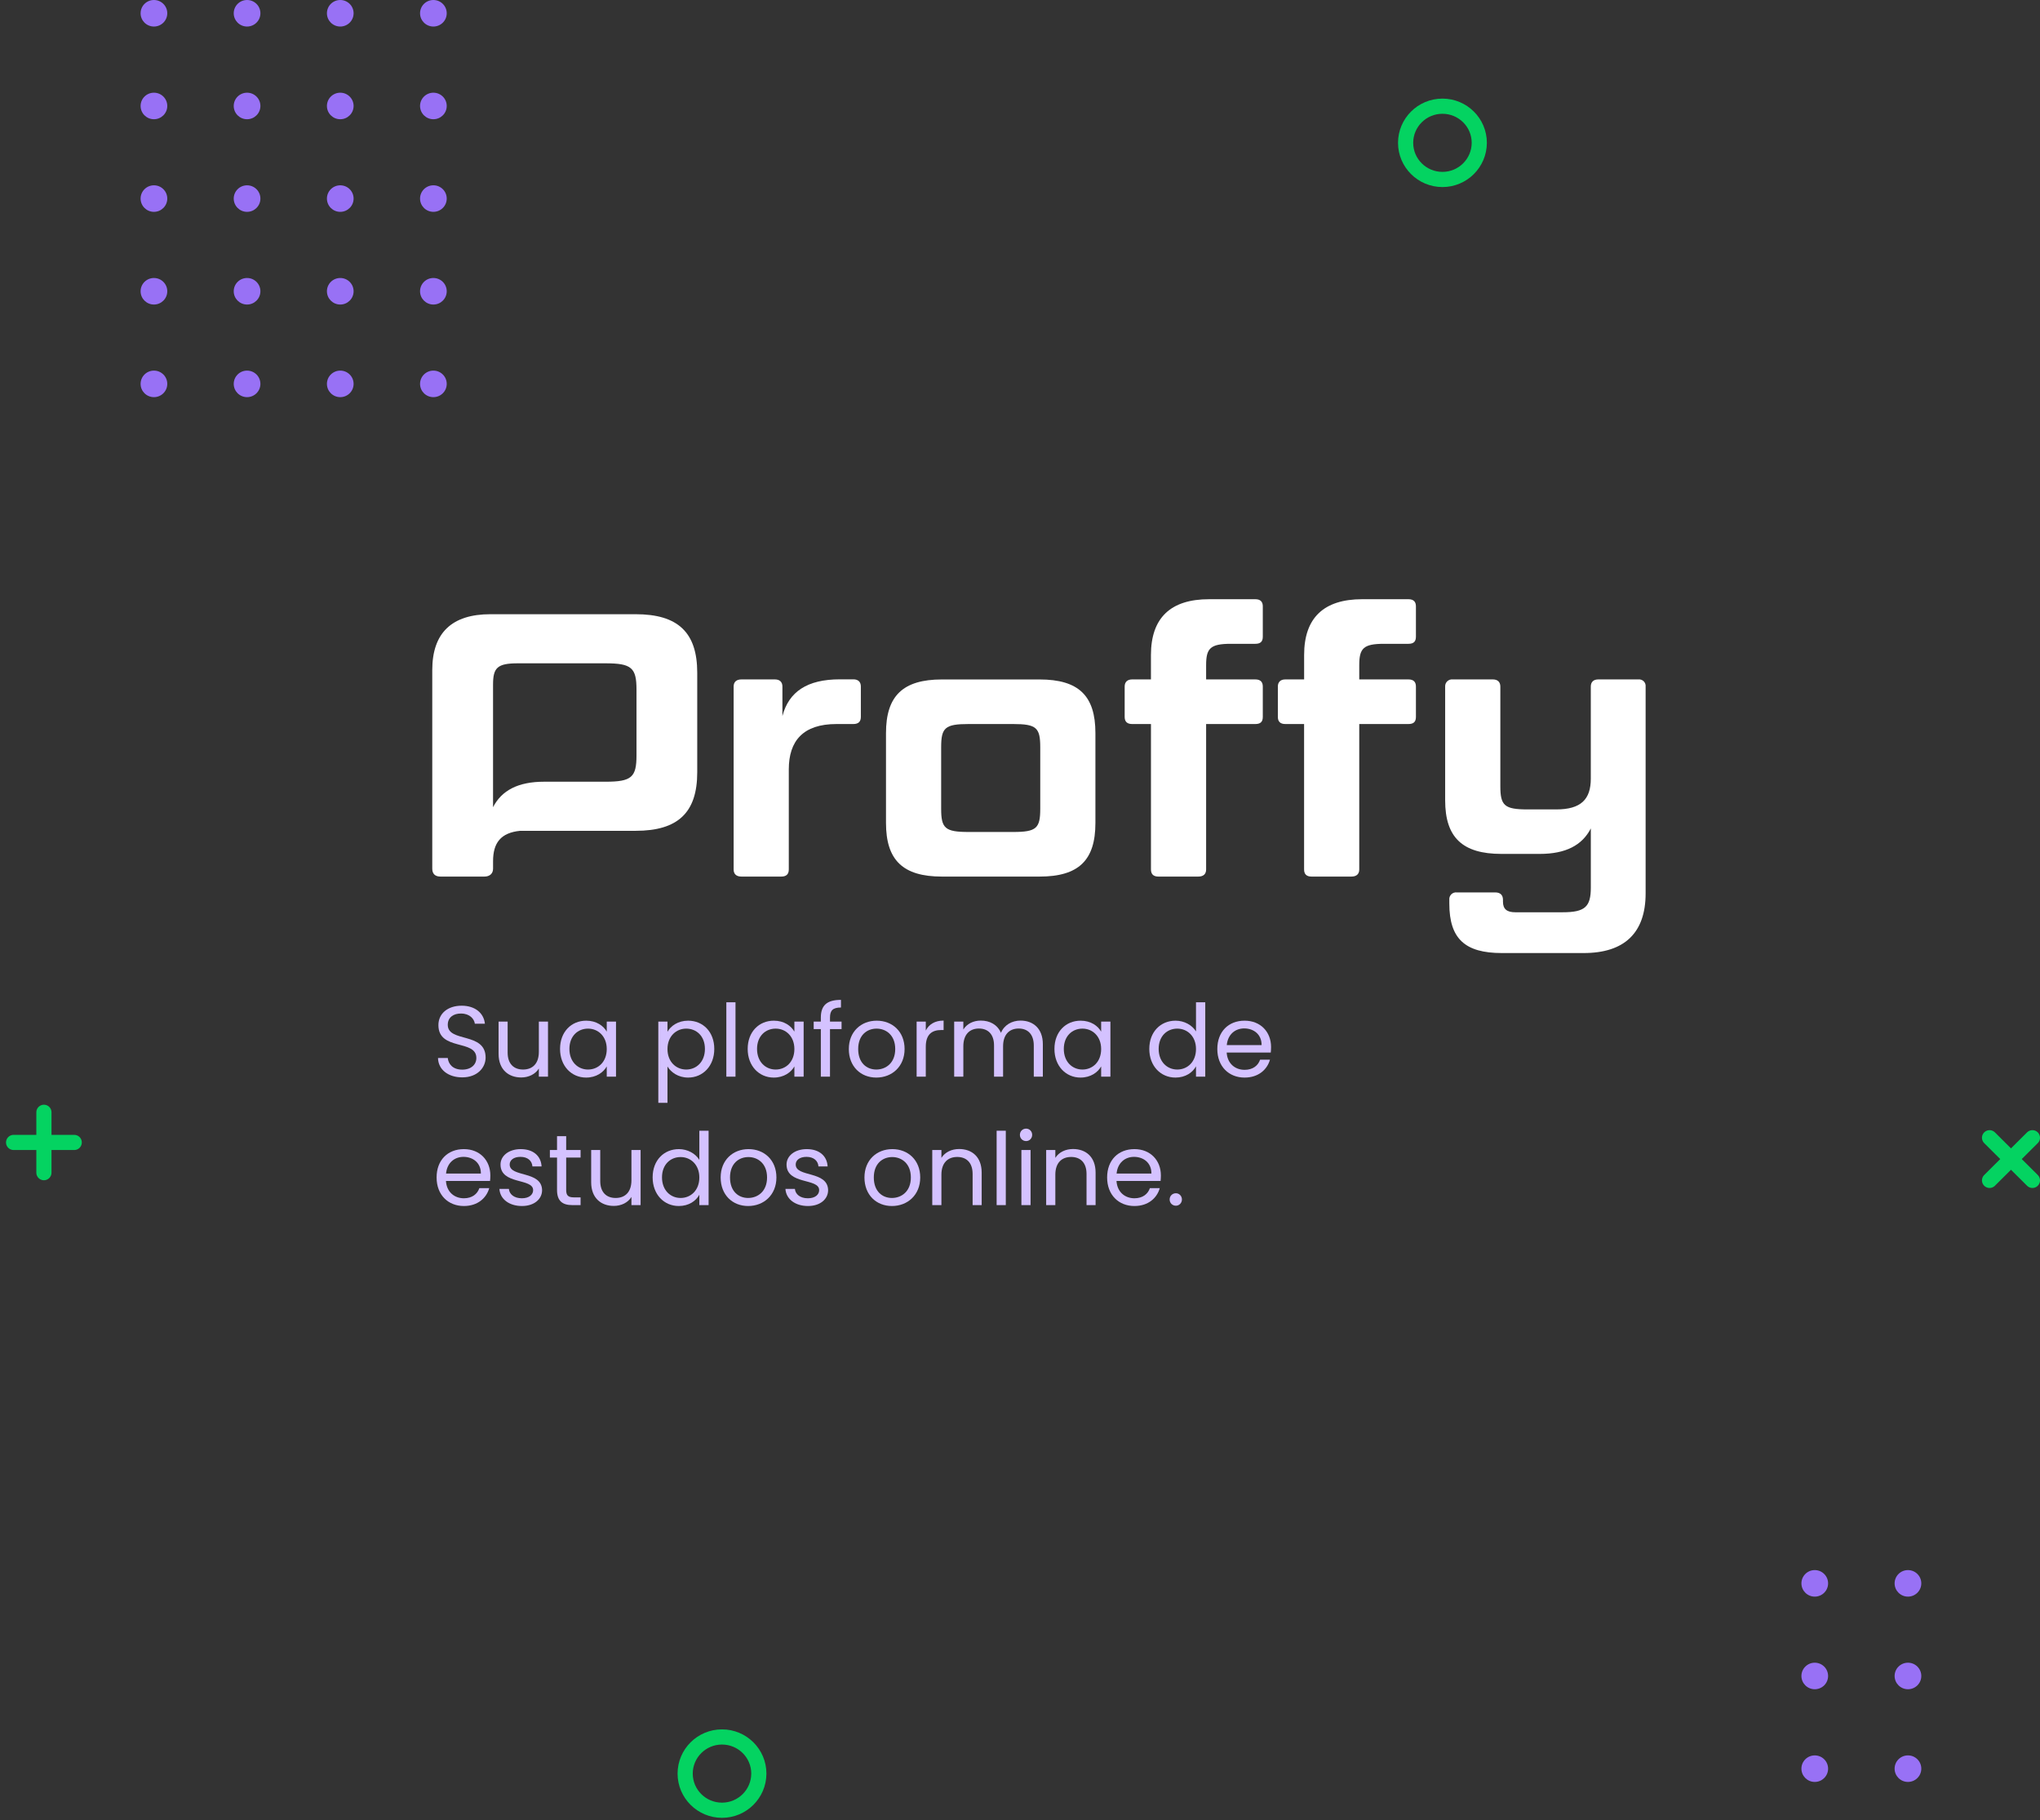 <svg width="269" height="240" viewBox="0 0 269 240" fill="none" xmlns="http://www.w3.org/2000/svg">
<rect x="0" y="0" width="269" height="240" fill="#333333" stroke="none"/>
<path d="M268 150L262.348 155.621" stroke="#04D361" stroke-width="2" stroke-miterlimit="10" stroke-linecap="round" stroke-linejoin="round"/>
<path d="M268 155.621L262.348 150" stroke="#04D361" stroke-width="2" stroke-miterlimit="10" stroke-linecap="round" stroke-linejoin="round"/>
<path d="M9.787 150.619L1.794 150.619" stroke="#04D361" stroke-width="2" stroke-miterlimit="10" stroke-linecap="round" stroke-linejoin="round"/>
<path d="M5.791 154.603L5.791 146.645" stroke="#04D361" stroke-width="2" stroke-miterlimit="10" stroke-linecap="round" stroke-linejoin="round"/>
<path d="M190.205 23.661C187.529 23.661 185.348 21.502 185.348 18.831C185.348 16.169 187.519 14 190.205 14C192.882 14 195.063 16.159 195.063 18.831C195.054 21.502 192.882 23.661 190.205 23.661Z" stroke="#04D361" stroke-width="2" stroke-miterlimit="10" stroke-linecap="round" stroke-linejoin="round"/>
<path d="M95.205 238.661C92.528 238.661 90.348 236.502 90.348 233.831C90.348 231.169 92.519 229 95.205 229C97.882 229 100.063 231.159 100.063 233.831C100.054 236.502 97.882 238.661 95.205 238.661Z" stroke="#04D361" stroke-width="2" stroke-miterlimit="10" stroke-linecap="round" stroke-linejoin="round"/>
<path d="M55.389 1.75C55.389 2.716 56.176 3.499 57.148 3.499C58.12 3.499 58.907 2.716 58.907 1.75C58.907 0.784 58.12 0 57.148 0C56.176 0 55.389 0.784 55.389 1.75Z" fill="#9871F5"/>
<path d="M55.389 13.97C55.389 14.937 56.176 15.72 57.148 15.72C58.12 15.72 58.907 14.937 58.907 13.97C58.907 13.004 58.12 12.221 57.148 12.221C56.176 12.221 55.389 13.004 55.389 13.97Z" fill="#9871F5"/>
<path d="M55.389 26.18C55.389 27.146 56.176 27.929 57.148 27.929C58.12 27.929 58.907 27.146 58.907 26.18C58.907 25.214 58.12 24.43 57.148 24.43C56.176 24.43 55.389 25.214 55.389 26.18Z" fill="#9871F5"/>
<path d="M55.389 38.4C55.389 39.366 56.176 40.15 57.148 40.15C58.12 40.15 58.907 39.366 58.907 38.4C58.907 37.434 58.12 36.651 57.148 36.651C56.176 36.651 55.389 37.434 55.389 38.4Z" fill="#9871F5"/>
<path d="M55.389 50.611C55.389 51.577 56.176 52.36 57.148 52.36C58.12 52.36 58.907 51.577 58.907 50.611C58.907 49.645 58.12 48.861 57.148 48.861C56.176 48.861 55.389 49.645 55.389 50.611Z" fill="#9871F5"/>
<path d="M43.109 1.75C43.109 2.716 43.897 3.499 44.868 3.499C45.84 3.499 46.627 2.716 46.627 1.75C46.627 0.783 45.84 -3.44304e-08 44.868 -7.69023e-08C43.897 -1.19374e-07 43.109 0.783 43.109 1.75Z" fill="#9871F5"/>
<path d="M43.109 13.97C43.109 14.936 43.897 15.72 44.868 15.72C45.84 15.72 46.627 14.936 46.627 13.97C46.627 13.004 45.84 12.221 44.868 12.221C43.897 12.221 43.109 13.004 43.109 13.97Z" fill="#9871F5"/>
<path d="M43.109 26.18C43.109 27.146 43.897 27.93 44.868 27.93C45.84 27.93 46.627 27.146 46.627 26.18C46.627 25.214 45.84 24.431 44.868 24.431C43.897 24.431 43.109 25.214 43.109 26.18Z" fill="#9871F5"/>
<path d="M43.109 38.4C43.109 39.367 43.897 40.15 44.868 40.15C45.84 40.15 46.627 39.367 46.627 38.4C46.627 37.434 45.84 36.651 44.868 36.651C43.897 36.651 43.109 37.434 43.109 38.4Z" fill="#9871F5"/>
<path d="M43.109 50.611C43.109 51.577 43.897 52.36 44.868 52.36C45.84 52.36 46.627 51.577 46.627 50.611C46.627 49.645 45.84 48.861 44.868 48.861C43.897 48.861 43.109 49.645 43.109 50.611Z" fill="#9871F5"/>
<path d="M30.82 1.75C30.82 2.716 31.607 3.499 32.579 3.499C33.55 3.499 34.338 2.716 34.338 1.75C34.338 0.783 33.55 -3.44305e-08 32.579 -7.69024e-08C31.607 -1.19374e-07 30.82 0.783 30.82 1.75Z" fill="#9871F5"/>
<path d="M30.82 13.97C30.82 14.936 31.607 15.72 32.579 15.72C33.55 15.72 34.338 14.936 34.338 13.97C34.338 13.004 33.55 12.221 32.579 12.221C31.607 12.221 30.82 13.004 30.82 13.97Z" fill="#9871F5"/>
<path d="M30.82 26.18C30.82 27.146 31.607 27.93 32.579 27.93C33.55 27.93 34.338 27.146 34.338 26.18C34.338 25.214 33.55 24.431 32.579 24.431C31.607 24.431 30.82 25.214 30.82 26.18Z" fill="#9871F5"/>
<path d="M30.82 38.4C30.82 39.367 31.607 40.15 32.579 40.15C33.55 40.15 34.338 39.367 34.338 38.4C34.338 37.434 33.55 36.651 32.579 36.651C31.607 36.651 30.82 37.434 30.82 38.4Z" fill="#9871F5"/>
<path d="M30.82 50.611C30.82 51.577 31.607 52.36 32.579 52.36C33.55 52.36 34.338 51.577 34.338 50.611C34.338 49.645 33.55 48.861 32.579 48.861C31.607 48.861 30.82 49.645 30.82 50.611Z" fill="#9871F5"/>
<path d="M18.54 1.75C18.54 2.716 19.327 3.499 20.299 3.499C21.271 3.499 22.058 2.716 22.058 1.75C22.058 0.783 21.271 -3.44305e-08 20.299 -7.69025e-08C19.327 -1.19374e-07 18.54 0.783 18.54 1.75Z" fill="#9871F5"/>
<path d="M18.54 13.97C18.54 14.936 19.327 15.72 20.299 15.72C21.271 15.72 22.058 14.936 22.058 13.97C22.058 13.004 21.271 12.221 20.299 12.221C19.328 12.221 18.54 13.004 18.54 13.97Z" fill="#9871F5"/>
<path d="M18.54 26.18C18.54 27.146 19.327 27.93 20.299 27.93C21.271 27.93 22.058 27.146 22.058 26.18C22.058 25.214 21.271 24.431 20.299 24.431C19.328 24.431 18.54 25.214 18.54 26.18Z" fill="#9871F5"/>
<path d="M18.54 38.4C18.54 39.367 19.327 40.15 20.299 40.15C21.271 40.15 22.058 39.367 22.058 38.4C22.058 37.434 21.271 36.651 20.299 36.651C19.328 36.651 18.54 37.434 18.54 38.4Z" fill="#9871F5"/>
<path d="M18.54 50.611C18.54 51.577 19.328 52.36 20.299 52.36C21.271 52.36 22.058 51.577 22.058 50.611C22.058 49.645 21.271 48.861 20.299 48.861C19.328 48.861 18.54 49.645 18.54 50.611Z" fill="#9871F5"/>
<path d="M249.829 208.75C249.829 209.716 250.617 210.499 251.588 210.499C252.56 210.499 253.348 209.716 253.348 208.75C253.348 207.783 252.56 207 251.588 207C250.617 207 249.829 207.783 249.829 208.75Z" fill="#9871F5"/>
<path d="M249.829 220.96C249.829 221.926 250.617 222.709 251.588 222.709C252.56 222.709 253.348 221.926 253.348 220.96C253.348 219.994 252.56 219.21 251.588 219.21C250.617 219.21 249.829 219.994 249.829 220.96Z" fill="#9871F5"/>
<path d="M249.829 233.18C249.829 234.146 250.617 234.929 251.588 234.929C252.56 234.929 253.348 234.146 253.348 233.18C253.348 232.213 252.56 231.43 251.588 231.43C250.617 231.43 249.829 232.213 249.829 233.18Z" fill="#9871F5"/>
<path d="M237.54 208.75C237.54 209.716 238.328 210.499 239.299 210.499C240.271 210.499 241.058 209.716 241.058 208.75C241.058 207.783 240.271 207 239.299 207C238.328 207 237.54 207.783 237.54 208.75Z" fill="#9871F5"/>
<path d="M237.54 220.96C237.54 221.926 238.327 222.709 239.299 222.709C240.271 222.709 241.058 221.926 241.058 220.96C241.058 219.994 240.271 219.21 239.299 219.21C238.327 219.21 237.54 219.994 237.54 220.96Z" fill="#9871F5"/>
<path d="M237.54 233.18C237.54 234.146 238.327 234.93 239.299 234.93C240.271 234.93 241.058 234.146 241.058 233.18C241.058 232.214 240.271 231.431 239.299 231.431C238.327 231.431 237.54 232.214 237.54 233.18Z" fill="#9871F5"/>
<g clip-path="url(#clip0_31952_957)">
<path d="M83.823 80.978H64.669C59.572 80.978 57 83.448 57 88.341V114.531C57 115.173 57.345 115.568 58.088 115.568H63.878C64.571 115.568 65.017 115.173 65.017 114.531V113.537C65.017 111.111 66.041 109.789 68.586 109.534H83.823C89.414 109.534 91.939 107.114 91.939 101.826V88.686C91.939 83.398 89.414 80.978 83.823 80.978ZM83.93 99.602C83.93 102.47 83.279 103.061 79.862 103.061H71.747C68.333 103.061 66.153 104.198 65.014 106.422V90.269C65.014 88.045 65.559 87.451 68.28 87.451H79.862C83.279 87.451 83.93 88.045 83.93 90.91V99.602Z" fill="white"/>
<path d="M110.299 95.456C105.895 95.456 104.013 97.68 104.013 101.436V114.629C104.013 115.223 103.715 115.568 103.022 115.568H97.777C97.084 115.568 96.739 115.223 96.739 114.629V90.515C96.739 89.921 97.084 89.574 97.777 89.574H102.181C102.826 89.574 103.171 89.921 103.171 90.515V94.406C104.013 91.196 106.439 89.563 110.745 89.563H112.527C113.169 89.563 113.514 89.91 113.514 90.504V94.518C113.514 95.159 113.169 95.456 112.527 95.456H110.299Z" fill="white"/>
<path d="M144.444 108.501C144.444 113.394 142.268 115.568 137.072 115.568H124.205C119.057 115.568 116.83 113.394 116.83 108.501V96.647C116.83 91.756 119.057 89.579 124.205 89.579H137.072C142.268 89.579 144.444 91.756 144.444 96.647V108.501ZM137.17 98.52C137.17 95.949 136.677 95.456 133.608 95.456H127.717C124.6 95.456 124.104 95.949 124.104 98.52V106.624C124.104 109.192 124.6 109.688 127.717 109.688H133.608C136.677 109.688 137.17 109.192 137.17 106.624V98.52Z" fill="white"/>
<path d="M151.769 95.456H149.292C148.647 95.456 148.302 95.159 148.302 94.518V90.515C148.302 89.921 148.647 89.574 149.292 89.574H151.766V86.364C151.769 81.471 154.341 79 159.438 79H165.526C166.218 79 166.516 79.347 166.516 79.938V83.941C166.516 84.585 166.218 84.879 165.526 84.879H162.311C159.587 84.879 159.043 85.473 159.043 87.697V89.574H165.526C166.218 89.574 166.516 89.921 166.516 90.515V94.518C166.516 95.159 166.218 95.456 165.526 95.456H159.043V114.629C159.043 115.223 158.698 115.568 158.005 115.568H152.759C152.066 115.568 151.769 115.223 151.769 114.629V95.456Z" fill="white"/>
<path d="M171.961 95.456H169.489C168.847 95.456 168.502 95.159 168.502 94.518V90.515C168.502 89.921 168.847 89.574 169.489 89.574H171.966V86.364C171.961 81.471 174.539 79 179.63 79H185.718C186.41 79 186.708 79.347 186.708 79.938V83.941C186.708 84.585 186.41 84.879 185.718 84.879H182.5C179.779 84.879 179.235 85.473 179.235 87.697V89.574H185.718C186.41 89.574 186.708 89.921 186.708 90.515V94.518C186.708 95.159 186.41 95.456 185.718 95.456H179.235V114.629C179.235 115.223 178.887 115.568 178.194 115.568H172.948C172.255 115.568 171.961 115.223 171.961 114.629V95.456Z" fill="white"/>
<path d="M208.827 125.649H198.038C193.191 125.649 191.112 123.772 191.112 119.125V118.632C191.098 118.499 191.113 118.365 191.158 118.239C191.203 118.114 191.275 118 191.37 117.906C191.465 117.812 191.58 117.74 191.706 117.697C191.832 117.653 191.967 117.639 192.099 117.654H197.149C197.842 117.654 198.187 118.002 198.187 118.643V118.89C198.187 119.878 198.734 120.273 199.822 120.273H206.058C209.026 120.273 209.77 119.534 209.77 117.013V109.218C208.631 111.442 206.454 112.579 203.037 112.579H197.988C192.84 112.579 190.562 110.405 190.562 105.512V90.515C190.555 90.386 190.577 90.256 190.625 90.136C190.673 90.015 190.747 89.907 190.841 89.817C190.935 89.728 191.047 89.66 191.17 89.618C191.293 89.576 191.423 89.561 191.552 89.574H196.849C197.491 89.574 197.839 89.921 197.839 90.515V103.649C197.839 106.218 198.383 106.713 201.452 106.713H205.214C208.479 106.713 209.767 105.377 209.767 102.66V90.515C209.767 89.921 210.112 89.574 210.757 89.574H216.056C216.183 89.562 216.311 89.578 216.43 89.621C216.55 89.664 216.659 89.733 216.749 89.823C216.839 89.913 216.907 90.022 216.95 90.141C216.993 90.261 217.008 90.389 216.996 90.515V117.792C216.993 122.976 214.221 125.649 208.827 125.649Z" fill="white"/>
</g>
<path d="M64.034 139.43C64.034 136.011 59.044 137.495 59.044 135.109C59.044 134.115 59.827 133.599 60.822 133.625C61.95 133.638 62.534 134.341 62.614 134.964H63.941C63.795 133.559 62.641 132.591 60.875 132.591C59.044 132.591 57.81 133.625 57.81 135.149C57.81 138.581 62.813 136.991 62.813 139.483C62.813 140.357 62.123 141.02 60.955 141.02C59.668 141.02 59.123 140.251 59.044 139.483H57.757C57.783 141.007 59.097 142.04 60.955 142.04C62.959 142.04 64.034 140.742 64.034 139.43Z" fill="#D4C2FF"/>
<path d="M72.261 134.685H71.054V138.674C71.054 140.238 70.218 141.007 68.97 141.007C67.749 141.007 66.939 140.251 66.939 138.78V134.685H65.745V138.939C65.745 141.02 67.059 142.053 68.731 142.053C69.7 142.053 70.589 141.629 71.054 140.874V141.947H72.261V134.685Z" fill="#D4C2FF"/>
<path d="M73.85 138.29C73.85 140.543 75.349 142.067 77.287 142.067C78.627 142.067 79.57 141.378 80.008 140.596V141.947H81.229V134.685H80.008V136.011C79.583 135.255 78.654 134.566 77.3 134.566C75.349 134.566 73.85 136.024 73.85 138.29ZM80.008 138.303C80.008 140.013 78.866 141.007 77.539 141.007C76.212 141.007 75.084 139.999 75.084 138.29C75.084 136.58 76.212 135.613 77.539 135.613C78.866 135.613 80.008 136.62 80.008 138.303Z" fill="#D4C2FF"/>
<path d="M88.016 136.024V134.685H86.808V145.393H88.016V140.609C88.467 141.351 89.409 142.067 90.736 142.067C92.687 142.067 94.187 140.543 94.187 138.29C94.187 136.024 92.687 134.566 90.736 134.566C89.409 134.566 88.454 135.255 88.016 136.024ZM92.953 138.29C92.953 139.999 91.825 141.007 90.484 141.007C89.17 141.007 88.016 140.013 88.016 138.303C88.016 136.62 89.17 135.613 90.484 135.613C91.825 135.613 92.953 136.58 92.953 138.29Z" fill="#D4C2FF"/>
<path d="M95.777 141.947H96.985V132.141H95.777V141.947Z" fill="#D4C2FF"/>
<path d="M98.592 138.29C98.592 140.543 100.091 142.067 102.029 142.067C103.37 142.067 104.312 141.378 104.75 140.596V141.947H105.971V134.685H104.75V136.011C104.325 135.255 103.396 134.566 102.042 134.566C100.091 134.566 98.592 136.024 98.592 138.29ZM104.75 138.303C104.75 140.013 103.609 141.007 102.281 141.007C100.954 141.007 99.826 139.999 99.826 138.29C99.826 136.58 100.954 135.613 102.281 135.613C103.609 135.613 104.75 136.62 104.75 138.303Z" fill="#D4C2FF"/>
<path d="M108.237 141.947H109.445V135.679H110.971V134.685H109.445V134.168C109.445 133.228 109.804 132.83 110.892 132.83V131.823C109.034 131.823 108.237 132.552 108.237 134.168V134.685H107.295V135.679H108.237V141.947Z" fill="#D4C2FF"/>
<path d="M119.281 138.303C119.281 136.011 117.675 134.566 115.605 134.566C113.548 134.566 111.928 136.011 111.928 138.303C111.928 140.609 113.495 142.067 115.552 142.067C117.622 142.067 119.281 140.609 119.281 138.303ZM113.163 138.303C113.163 136.474 114.317 135.613 115.591 135.613C116.839 135.613 118.047 136.474 118.047 138.303C118.047 140.145 116.812 141.007 115.552 141.007C114.291 141.007 113.163 140.145 113.163 138.303Z" fill="#D4C2FF"/>
<path d="M122.077 137.998C122.077 136.315 122.953 135.799 124.107 135.799H124.426V134.553C123.271 134.553 122.488 135.056 122.077 135.865V134.685H120.869V141.947H122.077V137.998Z" fill="#D4C2FF"/>
<path d="M136.318 141.947H137.513V137.667C137.513 135.586 136.225 134.553 134.566 134.553C133.451 134.553 132.416 135.123 131.991 136.17C131.514 135.083 130.518 134.553 129.324 134.553C128.368 134.553 127.506 134.964 127.028 135.732V134.685H125.82V141.947H127.028V137.945C127.028 136.382 127.864 135.6 129.085 135.6C130.279 135.6 131.076 136.355 131.076 137.839V141.947H132.27V137.945C132.27 136.382 133.106 135.6 134.327 135.6C135.522 135.6 136.318 136.355 136.318 137.839V141.947Z" fill="#D4C2FF"/>
<path d="M139.042 138.29C139.042 140.543 140.542 142.067 142.48 142.067C143.82 142.067 144.763 141.378 145.201 140.596V141.947H146.422V134.685H145.201V136.011C144.776 135.255 143.847 134.566 142.493 134.566C140.542 134.566 139.042 136.024 139.042 138.29ZM145.201 138.303C145.201 140.013 144.059 141.007 142.732 141.007C141.405 141.007 140.277 139.999 140.277 138.29C140.277 136.58 141.405 135.613 142.732 135.613C144.059 135.613 145.201 136.62 145.201 138.303Z" fill="#D4C2FF"/>
<path d="M151.55 138.29C151.55 140.543 153.049 142.067 155 142.067C156.328 142.067 157.27 141.391 157.708 140.583V141.947H158.929V132.141H157.708V135.984C157.203 135.149 156.155 134.566 155.014 134.566C153.049 134.566 151.55 136.024 151.55 138.29ZM157.708 138.303C157.708 140.013 156.566 141.007 155.239 141.007C153.912 141.007 152.784 139.999 152.784 138.29C152.784 136.58 153.912 135.613 155.239 135.613C156.566 135.613 157.708 136.62 157.708 138.303Z" fill="#D4C2FF"/>
<path d="M164.062 135.586C165.31 135.586 166.371 136.368 166.358 137.786H161.766C161.899 136.368 162.881 135.586 164.062 135.586ZM167.46 139.708H166.159C165.894 140.49 165.204 141.046 164.115 141.046C162.881 141.046 161.846 140.238 161.753 138.767H167.566C167.592 138.515 167.606 138.303 167.606 138.038C167.606 136.05 166.225 134.566 164.115 134.566C161.992 134.566 160.519 136.011 160.519 138.303C160.519 140.609 162.045 142.067 164.115 142.067C165.92 142.067 167.088 141.033 167.46 139.708Z" fill="#D4C2FF"/>
<path d="M61.114 152.52C62.362 152.52 63.424 153.302 63.41 154.72H58.818C58.951 153.302 59.933 152.52 61.114 152.52ZM64.512 156.641H63.211C62.946 157.423 62.256 157.98 61.167 157.98C59.933 157.98 58.898 157.171 58.805 155.7H64.618C64.645 155.448 64.658 155.236 64.658 154.971C64.658 152.984 63.278 151.499 61.167 151.499C59.044 151.499 57.571 152.944 57.571 155.236C57.571 157.542 59.097 159 61.167 159C62.972 159 64.14 157.966 64.512 156.641Z" fill="#D4C2FF"/>
<path d="M71.481 156.906C71.428 154.309 67.208 155.25 67.208 153.527C67.208 152.944 67.739 152.52 68.628 152.52C69.597 152.52 70.154 153.05 70.207 153.779H71.415C71.335 152.361 70.273 151.499 68.668 151.499C67.048 151.499 66 152.414 66 153.527C66 156.23 70.3 155.289 70.3 156.906C70.3 157.503 69.769 157.98 68.814 157.98C67.792 157.98 67.168 157.449 67.102 156.747H65.854C65.933 158.072 67.128 159 68.827 159C70.433 159 71.481 158.099 71.481 156.906Z" fill="#D4C2FF"/>
<path d="M73.452 156.893C73.452 158.351 74.181 158.881 75.469 158.881H76.557V157.86H75.668C74.925 157.86 74.659 157.609 74.659 156.893V152.612H76.557V151.619H74.659V149.79H73.452V151.619H72.509V152.612H73.452V156.893Z" fill="#D4C2FF"/>
<path d="M84.471 151.619H83.263V155.607C83.263 157.171 82.427 157.94 81.179 157.94C79.958 157.94 79.149 157.184 79.149 155.713V151.619H77.954V155.872C77.954 157.953 79.268 158.987 80.94 158.987C81.909 158.987 82.798 158.563 83.263 157.807V158.881H84.471V151.619Z" fill="#D4C2FF"/>
<path d="M86.059 155.223C86.059 157.476 87.558 159 89.509 159C90.837 159 91.779 158.324 92.217 157.516V158.881H93.438V149.074H92.217V152.917C91.712 152.082 90.664 151.499 89.523 151.499C87.558 151.499 86.059 152.957 86.059 155.223ZM92.217 155.236C92.217 156.946 91.075 157.94 89.748 157.94C88.421 157.94 87.293 156.933 87.293 155.223C87.293 153.514 88.421 152.546 89.748 152.546C91.075 152.546 92.217 153.553 92.217 155.236Z" fill="#D4C2FF"/>
<path d="M102.38 155.236C102.38 152.944 100.774 151.499 98.704 151.499C96.647 151.499 95.028 152.944 95.028 155.236C95.028 157.542 96.594 159 98.651 159C100.721 159 102.38 157.542 102.38 155.236ZM96.262 155.236C96.262 153.408 97.416 152.546 98.691 152.546C99.938 152.546 101.146 153.408 101.146 155.236C101.146 157.078 99.912 157.94 98.651 157.94C97.39 157.94 96.262 157.078 96.262 155.236Z" fill="#D4C2FF"/>
<path d="M109.197 156.906C109.144 154.309 104.924 155.25 104.924 153.527C104.924 152.944 105.455 152.52 106.344 152.52C107.313 152.52 107.87 153.05 107.923 153.779H109.131C109.051 152.361 107.989 151.499 106.384 151.499C104.764 151.499 103.716 152.414 103.716 153.527C103.716 156.23 108.016 155.289 108.016 156.906C108.016 157.503 107.485 157.98 106.53 157.98C105.508 157.98 104.884 157.449 104.817 156.747H103.57C103.65 158.072 104.844 159 106.543 159C108.149 159 109.197 158.099 109.197 156.906Z" fill="#D4C2FF"/>
<path d="M121.342 155.236C121.342 152.944 119.736 151.499 117.666 151.499C115.608 151.499 113.989 152.944 113.989 155.236C113.989 157.542 115.555 159 117.612 159C119.683 159 121.342 157.542 121.342 155.236ZM115.223 155.236C115.223 153.408 116.378 152.546 117.652 152.546C118.9 152.546 120.108 153.408 120.108 155.236C120.108 157.078 118.873 157.94 117.612 157.94C116.352 157.94 115.223 157.078 115.223 155.236Z" fill="#D4C2FF"/>
<path d="M128.252 158.881H129.446V154.6C129.446 152.52 128.159 151.486 126.473 151.486C125.491 151.486 124.615 151.897 124.138 152.652V151.619H122.93V158.881H124.138V154.865C124.138 153.302 124.987 152.533 126.221 152.533C127.442 152.533 128.252 153.288 128.252 154.773V158.881Z" fill="#D4C2FF"/>
<path d="M131.419 158.881H132.627V149.074H131.419V158.881Z" fill="#D4C2FF"/>
<path d="M134.685 158.881H135.893V151.619H134.685V158.881ZM135.309 150.439C135.747 150.439 136.105 150.081 136.105 149.618C136.105 149.154 135.747 148.796 135.309 148.796C134.845 148.796 134.486 149.154 134.486 149.618C134.486 150.081 134.845 150.439 135.309 150.439Z" fill="#D4C2FF"/>
<path d="M143.273 158.881H144.468V154.6C144.468 152.52 143.181 151.486 141.495 151.486C140.513 151.486 139.637 151.897 139.159 152.652V151.619H137.951V158.881H139.159V154.865C139.159 153.302 140.009 152.533 141.243 152.533C142.464 152.533 143.273 153.288 143.273 154.773V158.881Z" fill="#D4C2FF"/>
<path d="M149.533 152.52C150.781 152.52 151.842 153.302 151.829 154.72H147.237C147.37 153.302 148.352 152.52 149.533 152.52ZM152.931 156.641H151.63C151.365 157.423 150.674 157.98 149.586 157.98C148.352 157.98 147.317 157.171 147.224 155.7H153.037C153.063 155.448 153.077 155.236 153.077 154.971C153.077 152.984 151.696 151.499 149.586 151.499C147.463 151.499 145.989 152.944 145.989 155.236C145.989 157.542 147.516 159 149.586 159C151.391 159 152.559 157.966 152.931 156.641Z" fill="#D4C2FF"/>
<path d="M155.852 158.139C155.852 157.675 155.494 157.317 155.056 157.317C154.591 157.317 154.233 157.675 154.233 158.139C154.233 158.602 154.591 158.96 155.056 158.96C155.494 158.96 155.852 158.602 155.852 158.139Z" fill="#D4C2FF"/>
<defs>
<clipPath id="clip0_31952_957">
<rect width="160" height="46.751" fill="white" transform="translate(57 79)"/>
</clipPath>
</defs>
</svg>
